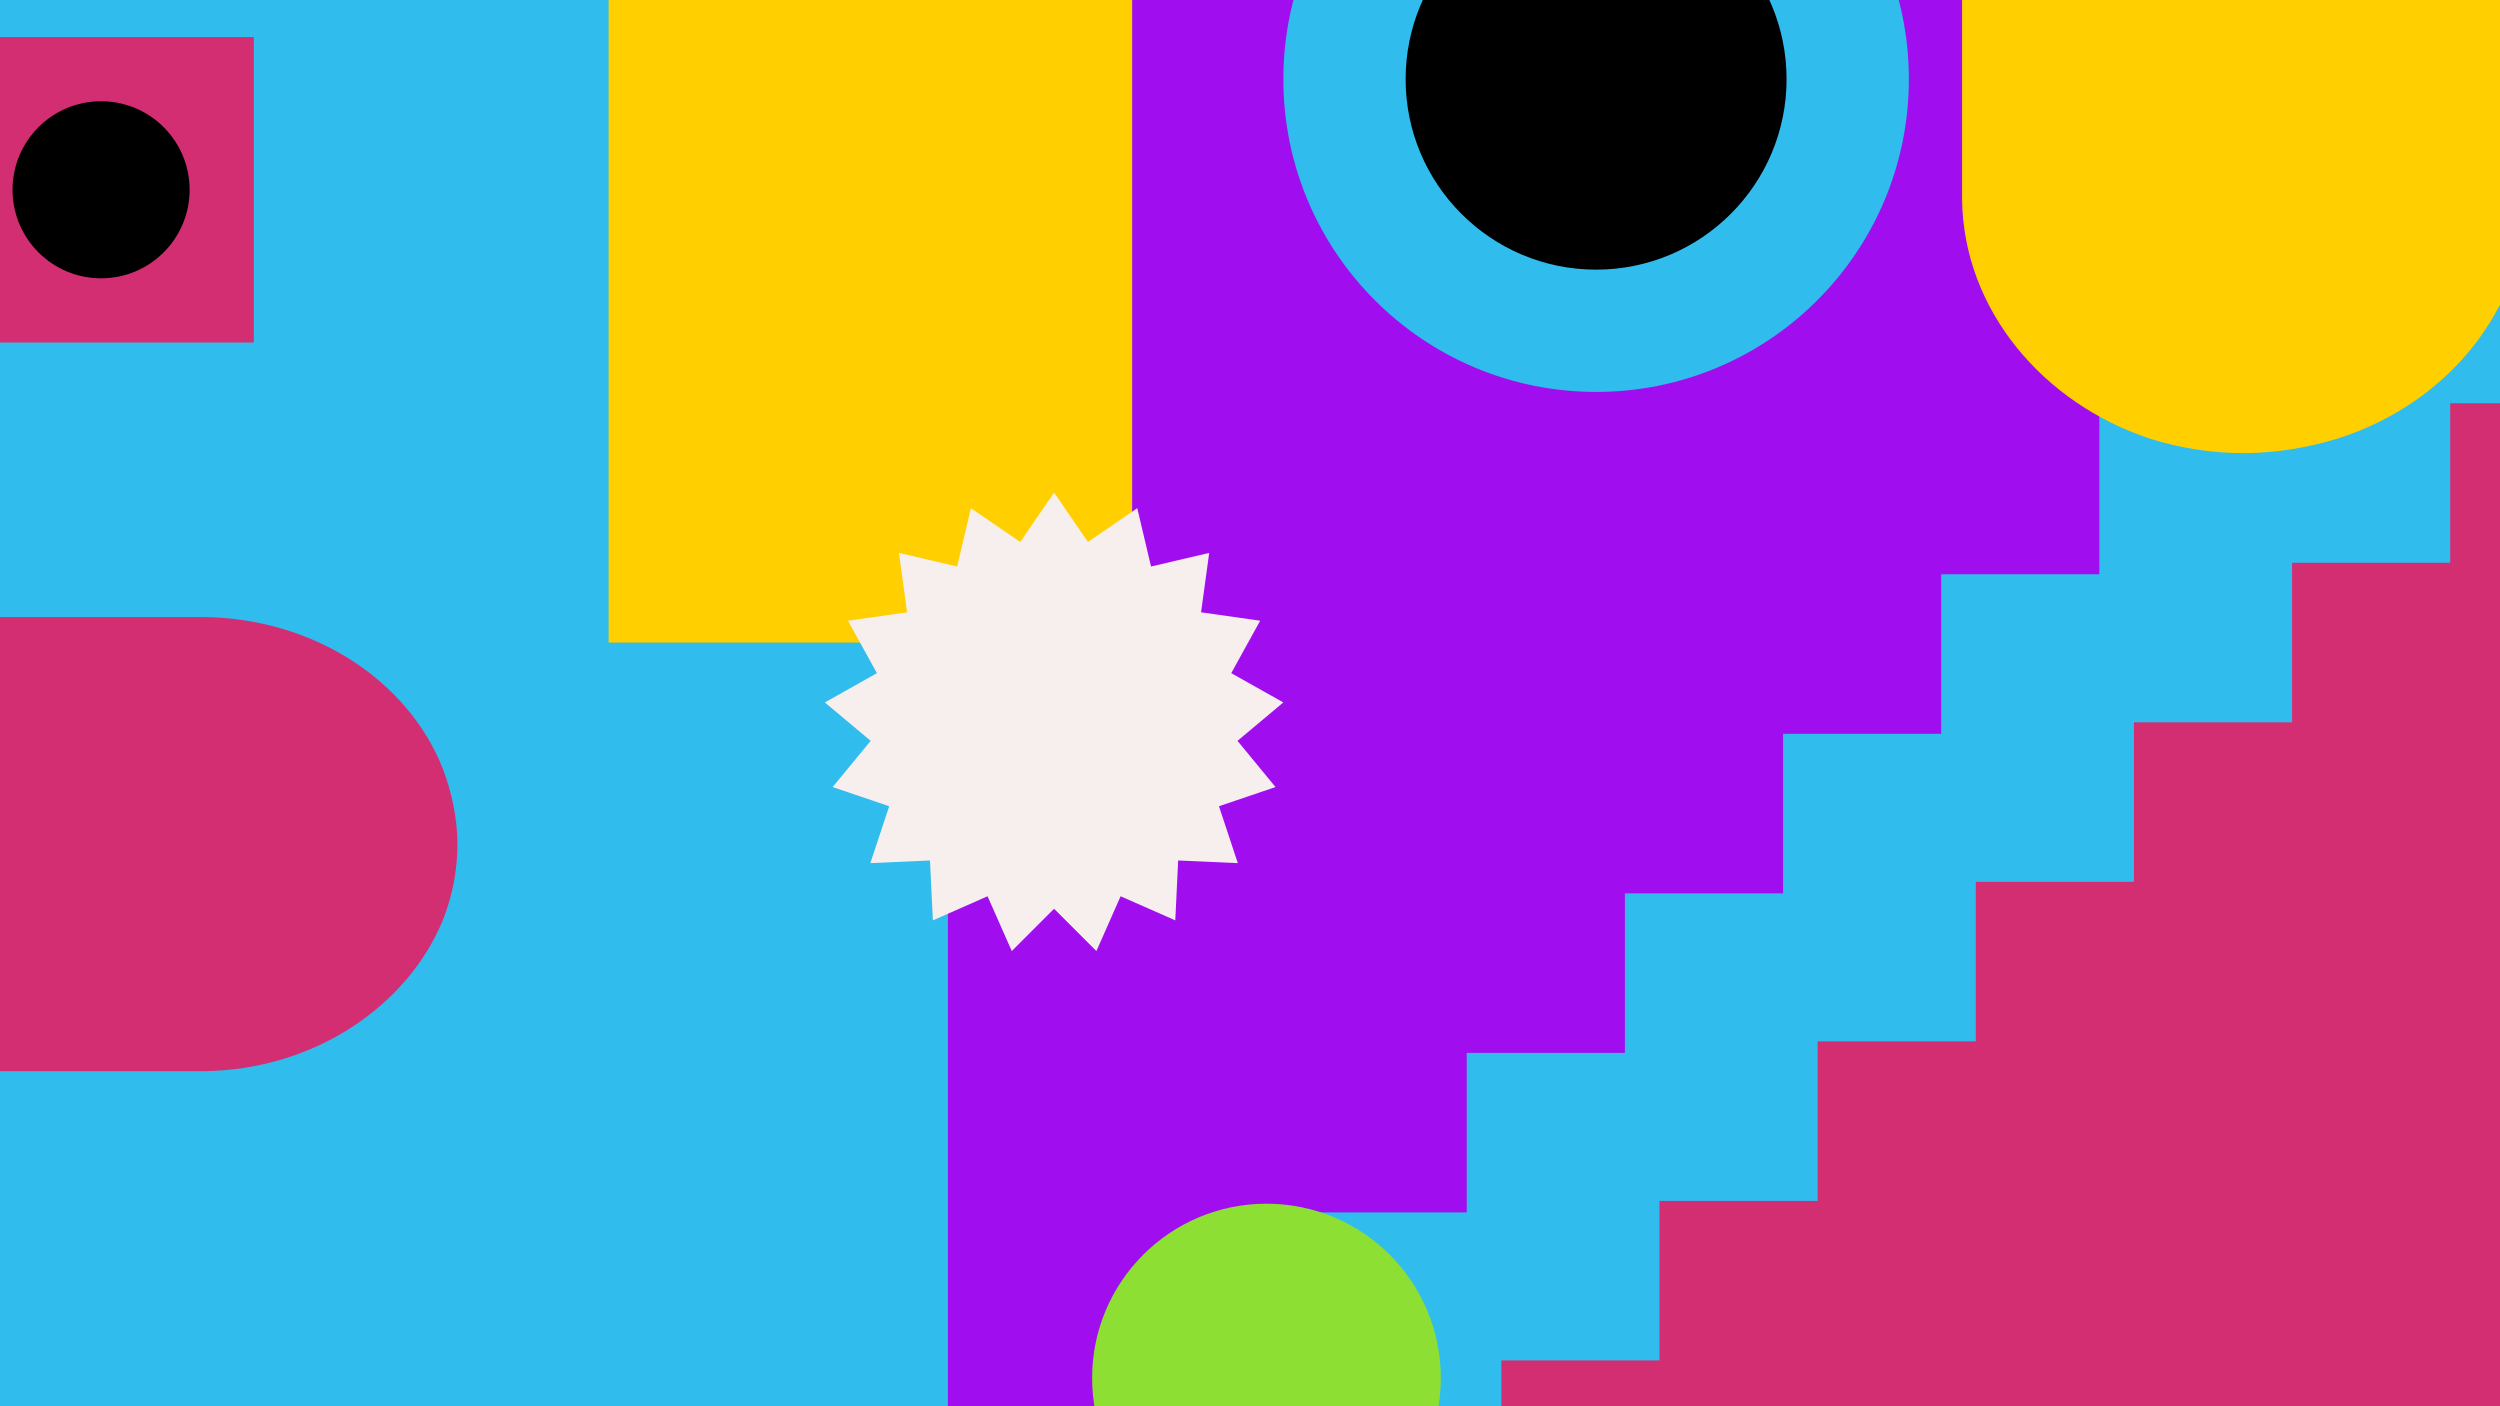 <svg xmlns="http://www.w3.org/2000/svg" xmlns:xlink="http://www.w3.org/1999/xlink" width="1920" zoomAndPan="magnify" viewBox="0 0 1440 810" height="1080" preserveAspectRatio="xMidYMid meet" version="1.0"><defs><clipPath id="f4fbe6cfdb"><path d="M 0 0 L 599.289 0 L 599.289 810 L 0 810 Z M 0 0 " clip-rule="nonzero"/></clipPath><clipPath id="99f667a07e"><path d="M 546 0 L 1228.902 0 L 1228.902 810 L 546 810 Z M 546 0 " clip-rule="nonzero"/></clipPath><clipPath id="13167af653"><path d="M 350.555 0 L 652.125 0 L 652.125 370.141 L 350.555 370.141 Z M 350.555 0 " clip-rule="nonzero"/></clipPath><clipPath id="dbbd90072e"><path d="M 0 21.34 L 146.195 21.34 L 146.195 197.293 L 0 197.293 Z M 0 21.34 " clip-rule="nonzero"/></clipPath><clipPath id="976453d61c"><path d="M 7.223 58.316 L 109.219 58.316 L 109.219 160.312 L 7.223 160.312 Z M 7.223 58.316 " clip-rule="nonzero"/></clipPath><clipPath id="007e019836"><path d="M 58.219 58.316 C 30.055 58.316 7.223 81.148 7.223 109.316 C 7.223 137.48 30.055 160.312 58.219 160.312 C 86.387 160.312 109.219 137.48 109.219 109.316 C 109.219 81.148 86.387 58.316 58.219 58.316 Z M 58.219 58.316 " clip-rule="nonzero"/></clipPath><clipPath id="dd70dc707e"><path d="M 739.203 0 L 1099.504 0 L 1099.504 225.754 L 739.203 225.754 Z M 739.203 0 " clip-rule="nonzero"/></clipPath><clipPath id="1b9cd77bbf"><path d="M 919.352 -134.547 C 819.859 -134.547 739.203 -53.891 739.203 45.605 C 739.203 145.098 819.859 225.754 919.352 225.754 C 1018.848 225.754 1099.504 145.098 1099.504 45.605 C 1099.504 -53.891 1018.848 -134.547 919.352 -134.547 Z M 919.352 -134.547 " clip-rule="nonzero"/></clipPath><clipPath id="2bd19df3c5"><path d="M 809.641 0 L 1029.062 0 L 1029.062 155.316 L 809.641 155.316 Z M 809.641 0 " clip-rule="nonzero"/></clipPath><clipPath id="46701405a8"><path d="M 919.352 -64.105 C 858.762 -64.105 809.641 -14.988 809.641 45.605 C 809.641 106.195 858.762 155.316 919.352 155.316 C 979.945 155.316 1029.062 106.195 1029.062 45.605 C 1029.062 -14.988 979.945 -64.105 919.352 -64.105 Z M 919.352 -64.105 " clip-rule="nonzero"/></clipPath><clipPath id="0b9598d562"><path d="M 475.098 283.707 L 739.203 283.707 L 739.203 547.816 L 475.098 547.816 Z M 475.098 283.707 " clip-rule="nonzero"/></clipPath><clipPath id="f508ac0983"><path d="M 607.148 283.707 L 626.645 312.16 L 655.059 292.703 L 663 326.305 L 696.496 318.469 L 691.816 352.684 L 725.863 357.527 L 709.195 387.738 L 739.203 404.605 L 712.793 426.727 L 734.707 453.344 L 702.121 464.391 L 712.98 497.16 L 678.625 495.637 L 676.965 530.133 L 645.477 516.25 L 631.52 547.816 L 607.148 523.445 L 582.781 547.816 L 568.824 516.25 L 537.336 530.133 L 535.672 495.637 L 501.316 497.16 L 512.176 464.391 L 479.594 453.344 L 501.508 426.727 L 475.098 404.605 L 505.105 387.738 L 488.434 357.527 L 522.484 352.684 L 517.805 318.469 L 551.297 326.305 L 559.242 292.703 L 587.656 312.16 Z M 607.148 283.707 " clip-rule="nonzero"/></clipPath><clipPath id="419df6df83"><path d="M 0 355.418 L 263.477 355.418 L 263.477 617.004 L 0 617.004 Z M 0 355.418 " clip-rule="nonzero"/></clipPath><clipPath id="8c108cd4e9"><path d="M 255.023 442.66 C 260.125 456.027 263.477 471.32 263.477 486.281 C 263.477 501.246 260.605 515.645 255.5 528.914 C 255.344 529.199 255.344 529.48 255.184 529.762 C 234.766 579.598 180.859 616.301 117.301 617.004 L -121.934 617.004 L -121.934 355.418 L 117.121 355.418 C 181.176 356.125 235.086 392.262 255.023 442.66 Z M 255.023 442.66 " clip-rule="nonzero"/></clipPath><clipPath id="e0fb3acbb1"><path d="M 571.57 55 L 1440 55 L 1440 810 L 571.57 810 Z M 571.57 55 " clip-rule="nonzero"/></clipPath><clipPath id="a4c3c3336c"><path d="M 591.512 232 L 1440 232 L 1440 810 L 591.512 810 Z M 591.512 232 " clip-rule="nonzero"/></clipPath><clipPath id="03acf7c172"><path d="M 629.062 693.332 L 829.914 693.332 L 829.914 810 L 629.062 810 Z M 629.062 693.332 " clip-rule="nonzero"/></clipPath><clipPath id="362971438b"><path d="M 729.488 693.332 C 674.023 693.332 629.062 738.293 629.062 793.758 C 629.062 849.219 674.023 894.184 729.488 894.184 C 784.949 894.184 829.914 849.219 829.914 793.758 C 829.914 738.293 784.949 693.332 729.488 693.332 Z M 729.488 693.332 " clip-rule="nonzero"/></clipPath><clipPath id="9849e82239"><path d="M 1130.16 0 L 1440 0 L 1440 261.012 L 1130.16 261.012 Z M 1130.16 0 " clip-rule="nonzero"/></clipPath><clipPath id="7ea2a1eda4"><path d="M 1346.688 252.559 C 1330.086 257.66 1311.098 261.012 1292.512 261.012 C 1273.93 261.012 1256.043 258.141 1239.566 253.035 C 1239.215 252.875 1238.863 252.875 1238.512 252.715 C 1176.621 232.301 1131.039 178.391 1130.16 115.023 L 1130.16 -115.914 L 1455.039 -115.914 L 1455.039 114.852 C 1454.164 178.711 1409.281 232.621 1346.688 252.559 Z M 1346.688 252.559 " clip-rule="nonzero"/></clipPath></defs><rect x="-144" width="1728" fill="#ffffff" y="-81" height="972" fill-opacity="1"/><rect x="-144" width="1728" fill="#ffffff" y="-81" height="972" fill-opacity="1"/><g clip-path="url(#f4fbe6cfdb)"><path fill="#30bced" d="M -39.285 -22.012 L 599.289 -22.012 L 599.289 888.453 L -39.285 888.453 Z M -39.285 -22.012 " fill-opacity="1" fill-rule="nonzero"/></g><g clip-path="url(#99f667a07e)"><path fill="#a00def" d="M 546 -5.359 L 1228.902 -5.359 L 1228.902 888.285 L 546 888.285 Z M 546 -5.359 " fill-opacity="1" fill-rule="nonzero"/></g><g clip-path="url(#13167af653)"><path fill="#ffcf00" d="M 350.555 -22.012 L 652.125 -22.012 L 652.125 370.266 L 350.555 370.266 Z M 350.555 -22.012 " fill-opacity="1" fill-rule="nonzero"/></g><g clip-path="url(#dbbd90072e)"><path fill="#d42e72" d="M -29.758 21.34 L 146.195 21.34 L 146.195 197.293 L -29.758 197.293 Z M -29.758 21.34 " fill-opacity="1" fill-rule="nonzero"/></g><g clip-path="url(#976453d61c)"><g clip-path="url(#007e019836)"><path fill="#000000" d="M 7.223 58.316 L 109.219 58.316 L 109.219 160.312 L 7.223 160.312 Z M 7.223 58.316 " fill-opacity="1" fill-rule="nonzero"/></g></g><g clip-path="url(#dd70dc707e)"><g clip-path="url(#1b9cd77bbf)"><path fill="#30bced" d="M 739.203 -134.547 L 1099.504 -134.547 L 1099.504 225.754 L 739.203 225.754 Z M 739.203 -134.547 " fill-opacity="1" fill-rule="nonzero"/></g></g><g clip-path="url(#2bd19df3c5)"><g clip-path="url(#46701405a8)"><path fill="#000000" d="M 809.641 -64.105 L 1029.062 -64.105 L 1029.062 155.316 L 809.641 155.316 Z M 809.641 -64.105 " fill-opacity="1" fill-rule="nonzero"/></g></g><g clip-path="url(#0b9598d562)"><g clip-path="url(#f508ac0983)"><path fill="#f6efee" d="M 475.098 283.707 L 739.203 283.707 L 739.203 547.816 L 475.098 547.816 Z M 475.098 283.707 " fill-opacity="1" fill-rule="nonzero"/></g></g><g clip-path="url(#419df6df83)"><g clip-path="url(#8c108cd4e9)"><path fill="#d42e72" d="M 263.477 355.418 L 263.477 617.004 L -121.754 617.004 L -121.754 355.418 Z M 263.477 355.418 " fill-opacity="1" fill-rule="nonzero"/></g></g><g clip-path="url(#e0fb3acbb1)"><path fill="#30bced" d="M 1486.461 55.125 L 1486.461 977.203 L 571.57 977.203 L 571.57 882.121 L 662.66 882.121 L 662.66 790.234 L 753.75 790.234 L 753.75 698.344 L 844.84 698.344 L 844.84 606.457 L 935.93 606.457 L 935.93 514.566 L 1027.02 514.566 L 1027.02 422.68 L 1118.109 422.68 L 1118.109 330.789 L 1209.199 330.789 L 1209.199 238.902 L 1300.289 238.902 L 1300.289 147.016 L 1391.379 147.016 L 1391.379 55.125 Z M 1486.461 55.125 " fill-opacity="1" fill-rule="nonzero"/></g><g clip-path="url(#a4c3c3336c)"><path fill="#d42e72" d="M 1506.406 232.27 L 1506.406 1154.348 L 591.512 1154.348 L 591.512 1059.266 L 682.602 1059.266 L 682.602 967.379 L 773.691 967.379 L 773.691 875.488 L 864.781 875.488 L 864.781 783.602 L 955.871 783.602 L 955.871 691.715 L 1046.961 691.715 L 1046.961 599.824 L 1138.055 599.824 L 1138.055 507.938 L 1229.145 507.938 L 1229.145 416.047 L 1320.234 416.047 L 1320.234 324.16 L 1411.324 324.16 L 1411.324 232.27 Z M 1506.406 232.27 " fill-opacity="1" fill-rule="nonzero"/></g><g clip-path="url(#03acf7c172)"><g clip-path="url(#362971438b)"><path fill="#8ddf33" d="M 629.062 693.332 L 829.914 693.332 L 829.914 894.184 L 629.062 894.184 Z M 629.062 693.332 " fill-opacity="1" fill-rule="nonzero"/></g></g><g clip-path="url(#9849e82239)"><g clip-path="url(#7ea2a1eda4)"><path fill="#ffcf00" d="M 1455.039 261.012 L 1130.16 261.012 L 1130.16 -115.902 L 1455.039 -115.902 Z M 1455.039 261.012 " fill-opacity="1" fill-rule="nonzero"/></g></g></svg>
